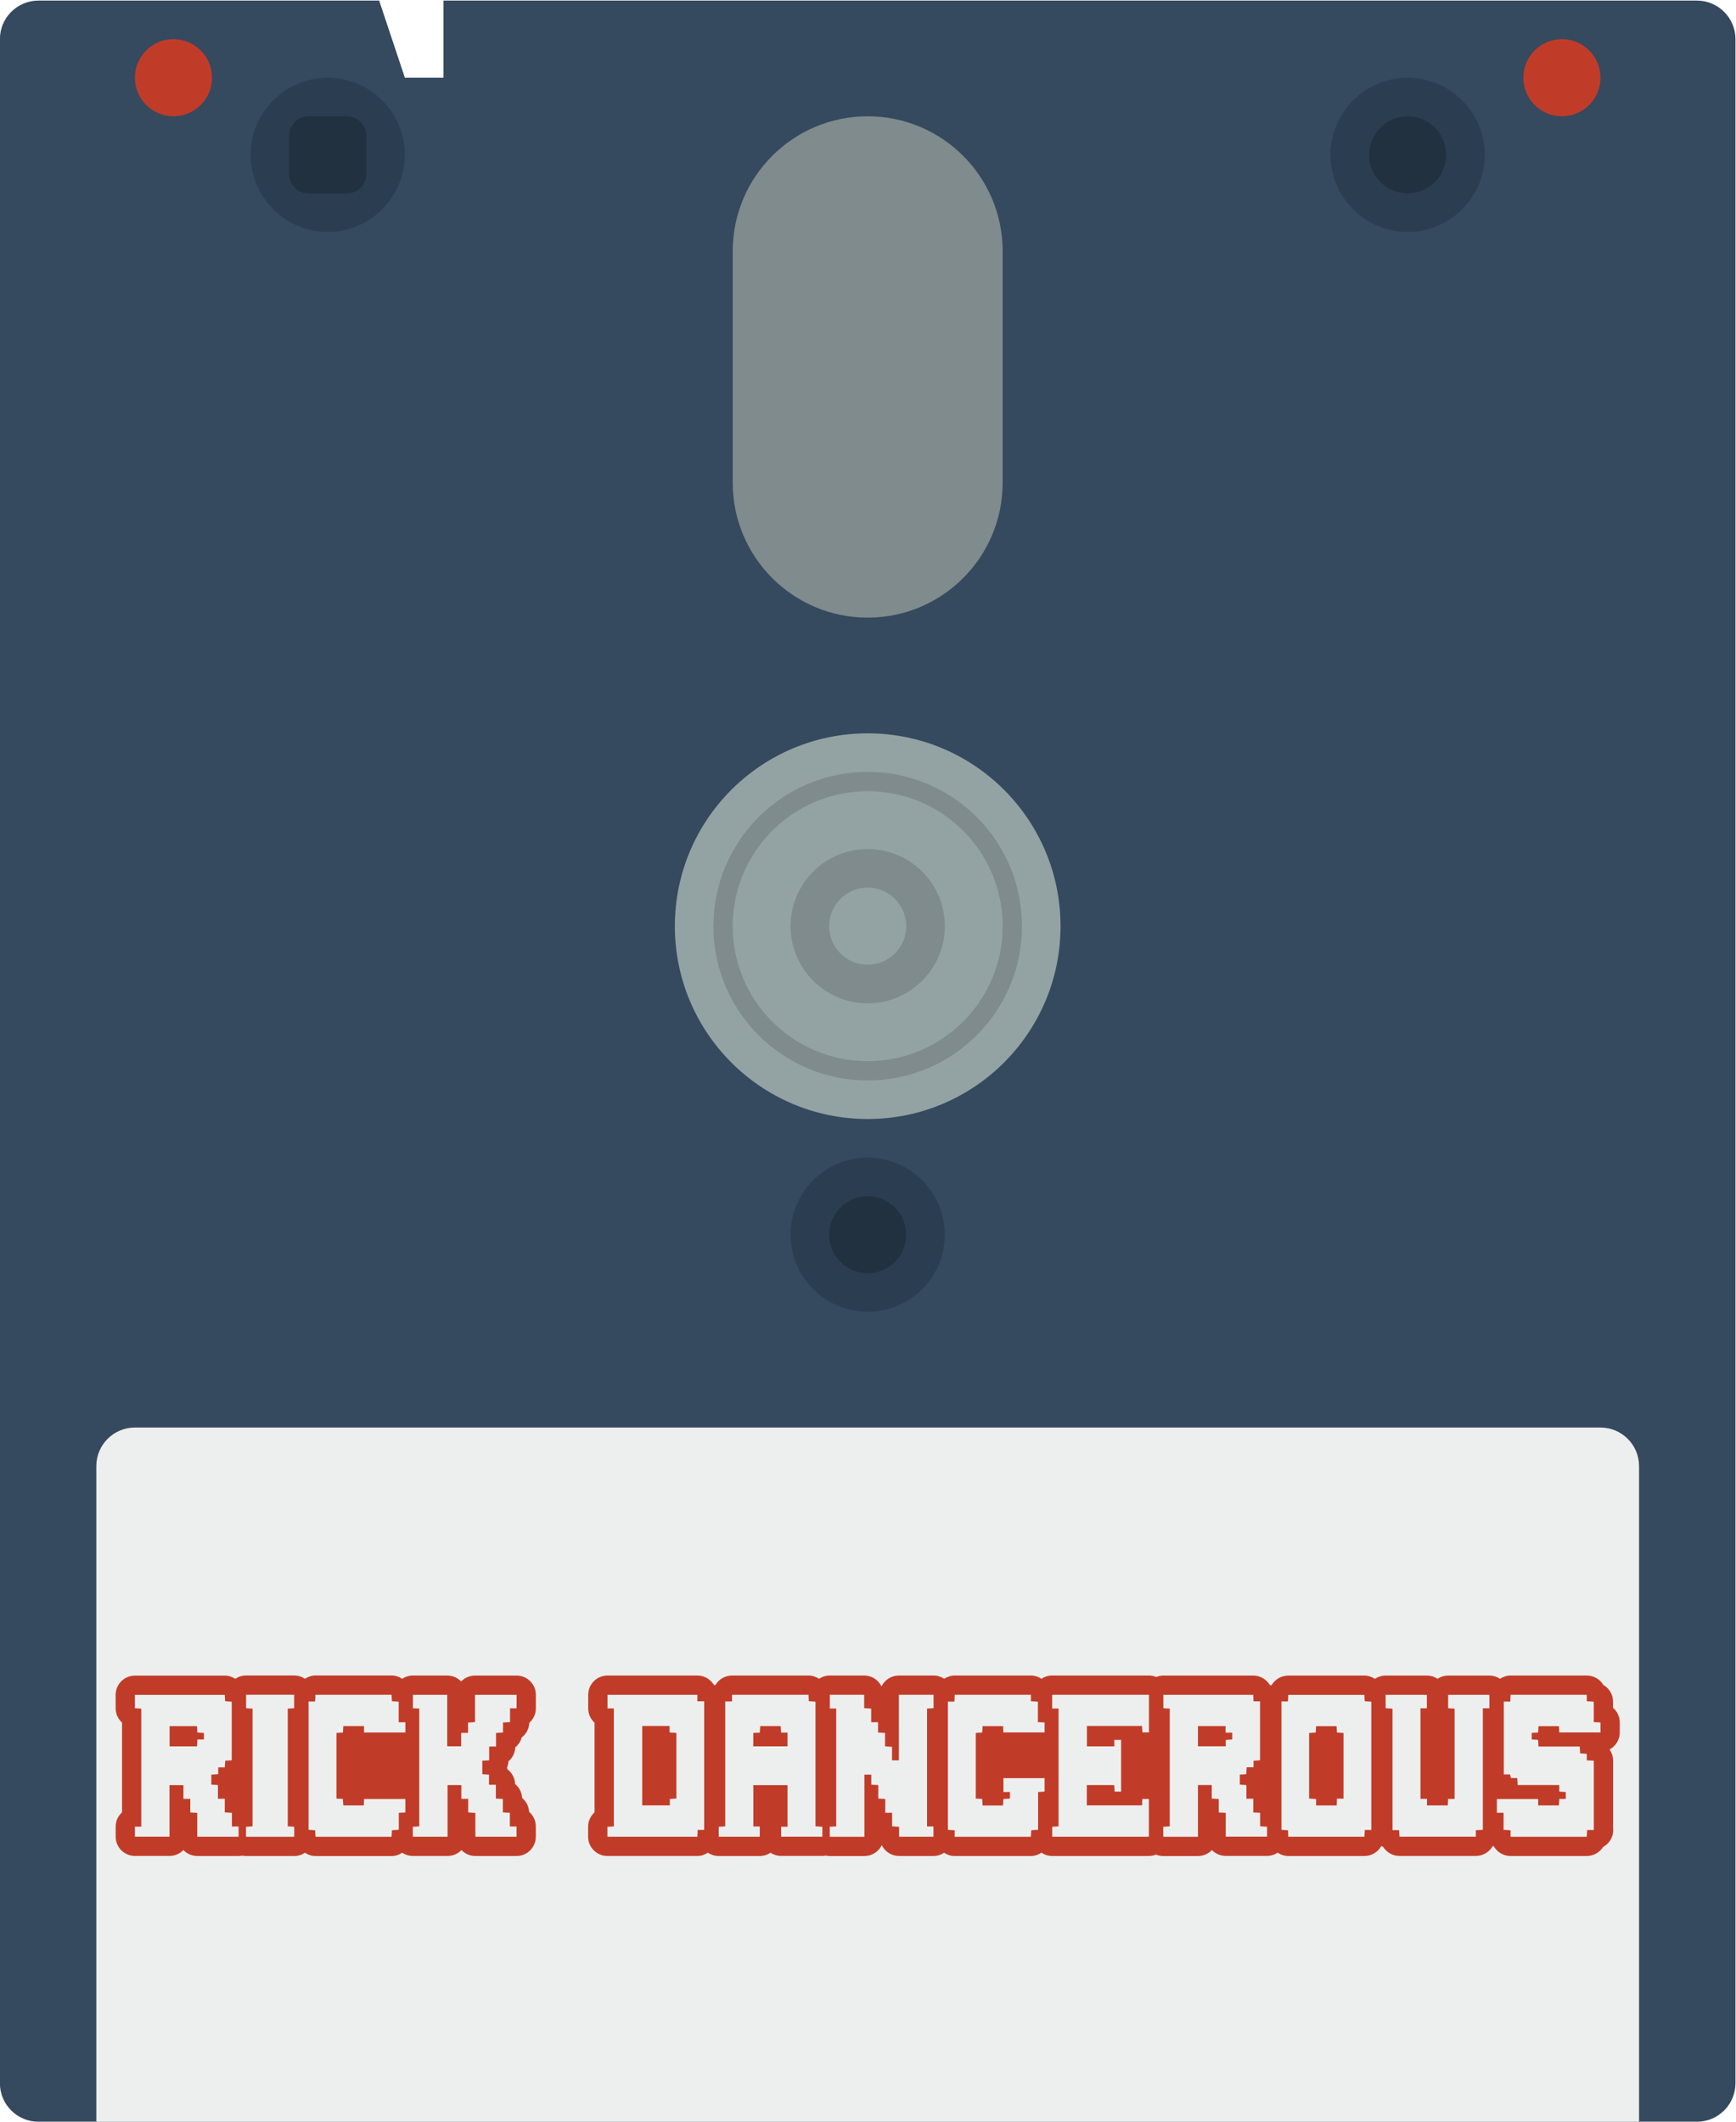 <svg height="293.333" viewBox="0 0 240 293.333" width="240" xmlns="http://www.w3.org/2000/svg" xmlns:xlink="http://www.w3.org/1999/xlink"><clipPath id="a"><path d="m0 256h256v-256h-256z"/></clipPath><g clip-path="url(#a)" transform="matrix(1.333 0 0 -1.333 -50.667 320)"><path d="m0 0h-130v-8h-4l-2.667 8h-35.333c-2.209 0-4-1.791-4-4v-212c0-2.209 1.791-4 4-4h172c2.209 0 4 1.791 4 4v212c0 2.209-1.791 4-4 4" fill="#35495f" transform="translate(214 240)"/><path d="m0 0c-4.4 0-8 3.6-8 8 0 4.4 3.6 8 8 8 4.4 0 8-3.6 8-8 0-4.4-3.6-8-8-8" fill="#2b3e51" transform="translate(184 216)"/><path d="m0 0c-4.4 0-8 3.6-8 8 0 4.4 3.6 8 8 8 4.4 0 8-3.6 8-8 0-4.4-3.6-8-8-8" fill="#2b3e51" transform="translate(72 216)"/><path d="m0 0c-4.4 0-8 3.6-8 8 0 4.4 3.6 8 8 8 4.4 0 8-3.6 8-8 0-4.4-3.6-8-8-8" fill="#2b3e51" transform="translate(128 104)"/><path d="m0 0c-7.732 0-14 6.268-14 14v24c0 7.732 6.268 14 14 14 7.732 0 14-6.268 14-14v-24c0-7.732-6.268-14-14-14" fill="#7f8b8c" transform="translate(128 176)"/><path d="m0 0h-160v68c0 2.209 1.791 4 4 4h152c2.209 0 4-1.791 4-4z" fill="#edefef" transform="translate(208 20)"/><path d="m0 0c-2.209 0-4 1.791-4 4s1.791 4 4 4 4-1.791 4-4-1.791-4-4-4" fill="#223140" transform="translate(184 220)"/><path d="m0 0c-2.209 0-4 1.791-4 4 0 2.209 1.791 4 4 4 2.209 0 4-1.791 4-4 0-2.209-1.791-4-4-4" fill="#223140" transform="translate(128 108)"/><path d="m0 0c0-11.046-8.954-20-20-20s-20 8.954-20 20 8.954 20 20 20 20-8.954 20-20" fill="#93a3a3" transform="translate(148 144)"/><path d="m0 0c0-8.837-7.163-16-16-16s-16 7.163-16 16 7.163 16 16 16 16-7.163 16-16" fill="#7f8b8c" transform="translate(144 144)"/><path d="m0 0c0-7.732-6.268-14-14-14s-14 6.268-14 14 6.268 14 14 14 14-6.268 14-14" fill="#93a3a3" transform="translate(142 144)"/><path d="m0 0c0-2.209-1.791-4-4-4s-4 1.791-4 4 1.791 4 4 4 4-1.791 4-4" fill="#c13c28" transform="translate(60 232)"/><path d="m0 0c0-2.209-1.791-4-4-4s-4 1.791-4 4 1.791 4 4 4 4-1.791 4-4" fill="#c13c28" transform="translate(204 232)"/><path d="m0 0c0-4.418-3.582-8-8-8s-8 3.582-8 8 3.582 8 8 8 8-3.582 8-8" fill="#7f8b8c" transform="translate(136 144)"/><path d="m0 0c0-2.209-1.791-4-4-4s-4 1.791-4 4 1.791 4 4 4 4-1.791 4-4" fill="#93a3a3" transform="translate(132 144)"/><path d="m0 0h-4c-1.105 0-2 .895-2 2v4c0 1.105.895 2 2 2h4c1.105 0 2-.895 2-2v-4c0-1.105-.895-2-2-2" fill="#223140" transform="translate(74 220)"/><path d="m0 0v.64c0 .741-.404 1.392-1.009 1.738-.349.583-.988.974-1.717.974h-7.899c-.406 0-.779-.131-1.095-.34-.317.211-.697.335-1.107.335h-4.274c-.409 0-.79-.123-1.106-.334-.317.211-.697.333-1.106.333h-4.274c-.413 0-.796-.125-1.114-.339-.316.208-.687.338-1.092.338h-7.892c-.714 0-1.345-.376-1.699-.944-.042-.024-.074-.06-.114-.087-.044.03-.08.069-.127.096-.355.565-.983.939-1.694.939h-9.317c-.263 0-.512-.054-.742-.146-.234.095-.488.15-.755.15h-10.037c-.413 0-.796-.125-1.114-.339-.316.208-.687.339-1.094.339h-7.899c-.404 0-.774-.129-1.09-.336-.317.211-.697.335-1.107.335h-3.597c-.791 0-1.474-.459-1.799-1.125-.324.666-1.008 1.125-1.799 1.125h-3.562c-.413 0-.797-.125-1.116-.34-.316.209-.689.339-1.095.339h-7.93c-.723 0-1.357-.384-1.709-.96-.028-.016-.05-.042-.078-.06-.042.028-.077.066-.121.09-.355.559-.979.93-1.689.93h-9.321c-1.105 0-2-.896-2-2v-1.412c0-.589.254-1.118.658-1.484v-9.298c-.411-.367-.668-.901-.668-1.492v-1.03c0-1.105.896-2 2-2h9.328c.406 0 .778.13 1.095.34.32-.217.705-.344 1.12-.344h4.258c.414 0 .798.126 1.117.341.316-.21.696-.332 1.104-.332h4.272c.118 0 .232.015.344.034.136-.029.276-.046.421-.046h3.597c.792 0 1.476.461 1.8 1.128.325-.665 1.008-1.123 1.798-1.123h3.562c.409 0 .788.124 1.105.335.316-.209.688-.338 1.095-.338h7.899c.409 0 .783.133 1.101.345.32-.216.705-.342 1.12-.342h10.021c.262 0 .51.053.739.144.234-.095.488-.15.756-.15h3.596c.57 0 1.084.239 1.448.621.363-.374.871-.606 1.434-.606h4.284c.408 0 .787.124 1.104.334.317-.211.691-.343 1.1-.343h7.894c.726 0 1.366.388 1.716.972.032.019.056.046.086.066.053-.036.098-.082.155-.113.357-.555.98-.92 1.684-.92h7.918c.741 0 1.388.403 1.734 1.001.019.012.034.03.053.042.033-.022.059-.052.094-.072.349-.586.988-.978 1.72-.978h7.899c.712 0 1.342.373 1.696.94.02.01.039.021.057.032.596.346.997.991.997 1.729 0 .084-.005.168-.016.249v6.938c0 .432-.137.833-.37 1.161.631.336 1.061 1.001 1.061 1.766v1.037c0 .605-.269 1.149-.696 1.517" fill="#c13c28" transform="translate(205.304 62.929)"/><path d="m0 0h-4.308c-.566 0-1.077-.235-1.441-.613-.364.38-.876.617-1.444.617h-3.556c-.413 0-.797-.126-1.116-.34-.318.212-.693.345-1.102.345h-7.883c-.408 0-.781-.132-1.098-.342-.32.216-.705.342-1.12.342h-4.983c-.417 0-.804-.128-1.124-.347-.315.207-.685.335-1.088.335h-9.321c-1.105 0-2-.896-2-2v-1.386c0-.588.255-1.12.663-1.488v-9.311c-.406-.366-.66-.895-.66-1.485v-1.035c0-1.104.895-2 2-2h3.586c.564 0 1.073.234 1.437.609.364-.379.876-.616 1.444-.616h4.284c.127 0 .251.015.372.038.128-.026.261-.04.397-.04h4.999c.413 0 .796.125 1.114.339.318-.21.691-.342 1.099-.342h7.885c.408 0 .782.133 1.099.344.317-.211.697-.335 1.106-.335h3.601c.566 0 1.076.235 1.44.613.364-.38.877-.617 1.444-.617h4.27c1.105 0 2 .896 2 2v1.065c0 .606-.269 1.149-.696 1.516-.029.577-.304 1.093-.725 1.44-.029.578-.304 1.095-.725 1.442-.022.617-.324 1.163-.782 1.514-.017.062-.038.123-.06.182.085.206.136.43.148.663.415.349.686.864.711 1.443.317.262.551.619.66 1.025.466.353.77.904.792 1.524.418.366.681.904.681 1.503v1.398c0 1.105-.895 2-2 2" fill="#c13c28" transform="translate(91.585 66.276)"/><g fill="#edefef"><path d="m0 0h-.705c-.014-.244-.028-.461-.042-.701h-7.9v.672c-.245.014-.462.027-.725.042v1.772h-.694v1.426h4.281v-.662h2.153c.013.214.026.431.042.676h.667v.709c-.211.015-.428.03-.673.047v.68h-4.311c-.018.26-.033.477-.051.724h-.649c-.032.133-.059.241-.091.375h-.652v7.554h.676c.011.245.02.462.031.706h7.898v-.668c.245-.015.462-.028.727-.044v-2.124c.251-.012.456-.021.696-.033v-1.037h-4.272c-.01.209-.02.414-.031.655h-2.125c-.013-.203-.027-.42-.042-.664-.218-.012-.423-.023-.665-.036v-.685c.199-.011.416-.024.661-.038.014-.229.028-.446.044-.693h4.278c.015-.246.028-.462.042-.706.227-.016.444-.031.691-.049v-.679c.245-.01.461-.02.728-.032 0-2.408 0-4.804 0-7.2z" transform="translate(203.322 50.261)"/><path d="m0 0h2.839c.017.238.032.455.049.715h.673v.685c-.235.013-.452.025-.68.037-.016.246-.03.462-.043.668h-2.838zm5.012-5.428h.71v-1.415c.261-.017.477-.031.74-.048v-1.412h.693v-1.063h-4.285v2.471c-.246.015-.462.028-.725.044v1.411h-.71v1.425h-1.446v-5.344h-3.586v1.035h.661v12.24c-.208.014-.424.028-.664.044v1.385h9.322c.012-.2.025-.416.04-.66.227-.016.444-.03.681-.046v-6.082c-.212-.012-.428-.025-.674-.039-.016-.225-.031-.442-.047-.689h-.678v-.709c-.261-.017-.478-.031-.717-.046v-1.038c.205-.013.421-.026.685-.043z" transform="translate(55.6 58.928)"/><path d="m0 0h3.55v1.426h-.665c-.016.244-.03.46-.044.675h-2.121c-.016-.246-.03-.462-.043-.677-.25-.011-.455-.02-.677-.03zm-2.907 4.656h.706v.69h7.93c.01-.211.019-.416.031-.667.213-.014.43-.028.692-.045v-12.925c.259-.018.476-.033.712-.05v-1.025h-4.272v1.033h.659v4.309h-3.546v-4.287h.666v-1.063h-4.257v1.033c.202.013.418.027.679.043z" transform="translate(116.134 58.935)"/><path d="m0 0h2.882v.664c.245.017.462.032.673.046v.707h-.693v.682h-2.862zm-.001-9.382h-3.597v1.038c.213.012.429.025.672.039v12.217c-.214.01-.419.02-.659.031v1.397h9.316c.011-.217.022-.434.034-.679h.673v-6.113c-.213-.015-.429-.03-.675-.047v-.677h-.708c-.018-.262-.032-.478-.048-.724-.219-.01-.425-.02-.665-.031v-1.043c.206-.014.422-.029.685-.046v-1.412h.71v-1.43c.251-.012.456-.021.71-.033v-1.4c.262-.017.478-.031.718-.046v-1.026h-4.285v2.466c-.262.014-.478.025-.726.037v1.4c-.246.015-.462.028-.725.044v1.4h-1.43z" transform="translate(162.253 58.939)"/><path d="m0 0h-3.597v1.036c.215.013.432.026.673.04v12.222h-.662v1.426h3.561v-1.389c.247-.015.463-.028.726-.044v-1.411h.711v-1.071c.262-.014.478-.026.726-.039v-1.399c.246-.015.462-.028.725-.043v-1.402h.711v6.798h3.596v-1.391c-.215-.013-.432-.026-.673-.041v-12.221h.663v-1.066h-3.561v1.03c-.247.014-.463.027-.726.043v1.411h-.711v1.432c-.262.014-.478.025-.726.038v1.399c-.246.015-.462.028-.725.044v1.041h-.711z" transform="translate(127.66 49.558)"/><path d="m0 0v-8.235h2.867v.666c.245.016.461.03.677.045v6.806c-.245.014-.462.027-.707.042v.676zm-2.941 1.822h-.659v1.412h9.321v-.672h.707v-13.337h-.669c-.014-.246-.027-.462-.041-.707h-9.327v1.03c.208.012.424.025.668.039z" transform="translate(104.614 61.046)"/><path d="m0 0c.26-.015.477-.028.721-.043v-.669h2.133c.011.243.021.46.033.704h.679v6.814c-.237.016-.453.031-.68.046-.015.244-.028.46-.04.661h-2.126c-.012-.24-.022-.446-.033-.663-.244-.017-.46-.032-.687-.048zm-2.868 10.077h.673c.011.234.021.44.032.68h7.892c.012-.201.024-.417.039-.661.227-.016.444-.031.681-.048v-13.299h-.675c-.014-.245-.026-.462-.04-.704h-7.894c-.01.213-.019.419-.031.67-.214.013-.431.027-.677.042z" transform="translate(173.782 53.517)"/><path d="m0 0h.703v-5.368h-.673c-.012.215-.025.432-.039.674h-2.844v-2.104h5.728c.01.217.02.434.031.668h.675v-3.917h-10.021v1.033c.2.012.417.025.657.04v12.223h-.664v1.425h10.037v-3.905h-.678c-.013.215-.026.432-.041.667h-5.713v-2.114h2.842z" transform="translate(153.58 59.609)"/><path d="m0 0v-1.039c-.246-.015-.462-.028-.726-.044v-1.412h-.711v-1.431c-.261-.014-.478-.025-.713-.037v-1.402c.216-.013.432-.026.695-.042v-1.052h.711v-1.431c.262-.014.479-.025.726-.037v-1.399c.246-.015.463-.029.726-.045v-1.412h.693v-1.065h-4.27v2.469c-.263.017-.479.031-.742.048v1.413h-.711v1.424h-1.431v-5.35h-3.601v1.029c.208.012.424.025.668.04v12.218c-.214.009-.419.018-.658.028v1.4h3.556v-5.342h1.448v1.395h.711v1.068c.262.017.478.031.726.047v2.828h4.308v-1.398h-.68v-1.432c-.262-.013-.478-.024-.725-.037" transform="translate(90.18 61.409)"/><path d="m0 0h.677v-.678h2.154c.012.215.025.431.04.677h.669v9.358c-.214.014-.43.028-.667.044v1.387h4.275v-1.397h-.679v-12.602c-.262-.014-.478-.026-.723-.039v-.671h-7.919c-.013.215-.026.431-.041.676h-.684v12.598c-.261.018-.477.033-.714.048v1.387h4.274v-1.397h-.662z" transform="translate(185.329 53.488)"/><path d="m0 0v1.436h4.269v-1.395c-.211-.014-.427-.029-.675-.046v-3.917c-.245-.014-.461-.027-.708-.041-.015-.225-.03-.442-.046-.68h-7.9v.673c-.245.015-.461.028-.702.043v13.302h.677c.011.245.022.462.033.705h7.899v-.67c.245-.014.462-.026.726-.042v-2.126c.251-.011.457-.02.696-.031v-1.038h-4.274c-.009.211-.019.417-.029.656h-2.125c-.014-.206-.028-.422-.045-.666-.218-.011-.423-.022-.664-.034v-6.809c.202-.013.418-.026.663-.041.014-.229.027-.446.041-.681h2.12c.013.215.026.431.041.675.228.016.445.03.681.046v.681z" transform="translate(142.079 54.202)"/><path d="m0 0h.672c.017.245.032.462.048.7h7.883c.013-.207.026-.423.041-.673.222-.014.438-.028.702-.045v-2.134h.692v-1.063h-4.288v.666h-2.152c-.01-.21-.019-.415-.031-.667-.213-.013-.43-.027-.677-.042v-6.81c.208-.01.414-.02.665-.033.014-.212.029-.428.047-.675h2.124c.011.218.022.434.033.669h4.276v-1.404c-.216-.01-.433-.021-.68-.033v-1.76c-.246-.015-.462-.028-.707-.044-.014-.228-.027-.445-.042-.681h-7.885c-.013.215-.025.431-.04.675-.227.016-.444.031-.681.048z" transform="translate(70.014 63.585)"/><path d="m0 0v1.032c.226.016.443.032.68.049v12.206c-.21.012-.426.025-.67.039v1.401h4.983v-1.395c-.211-.014-.427-.029-.664-.045v-12.207c.21-.013.426-.025.67-.04v-1.04z" transform="translate(63.523 49.559)"/></g></g></svg>